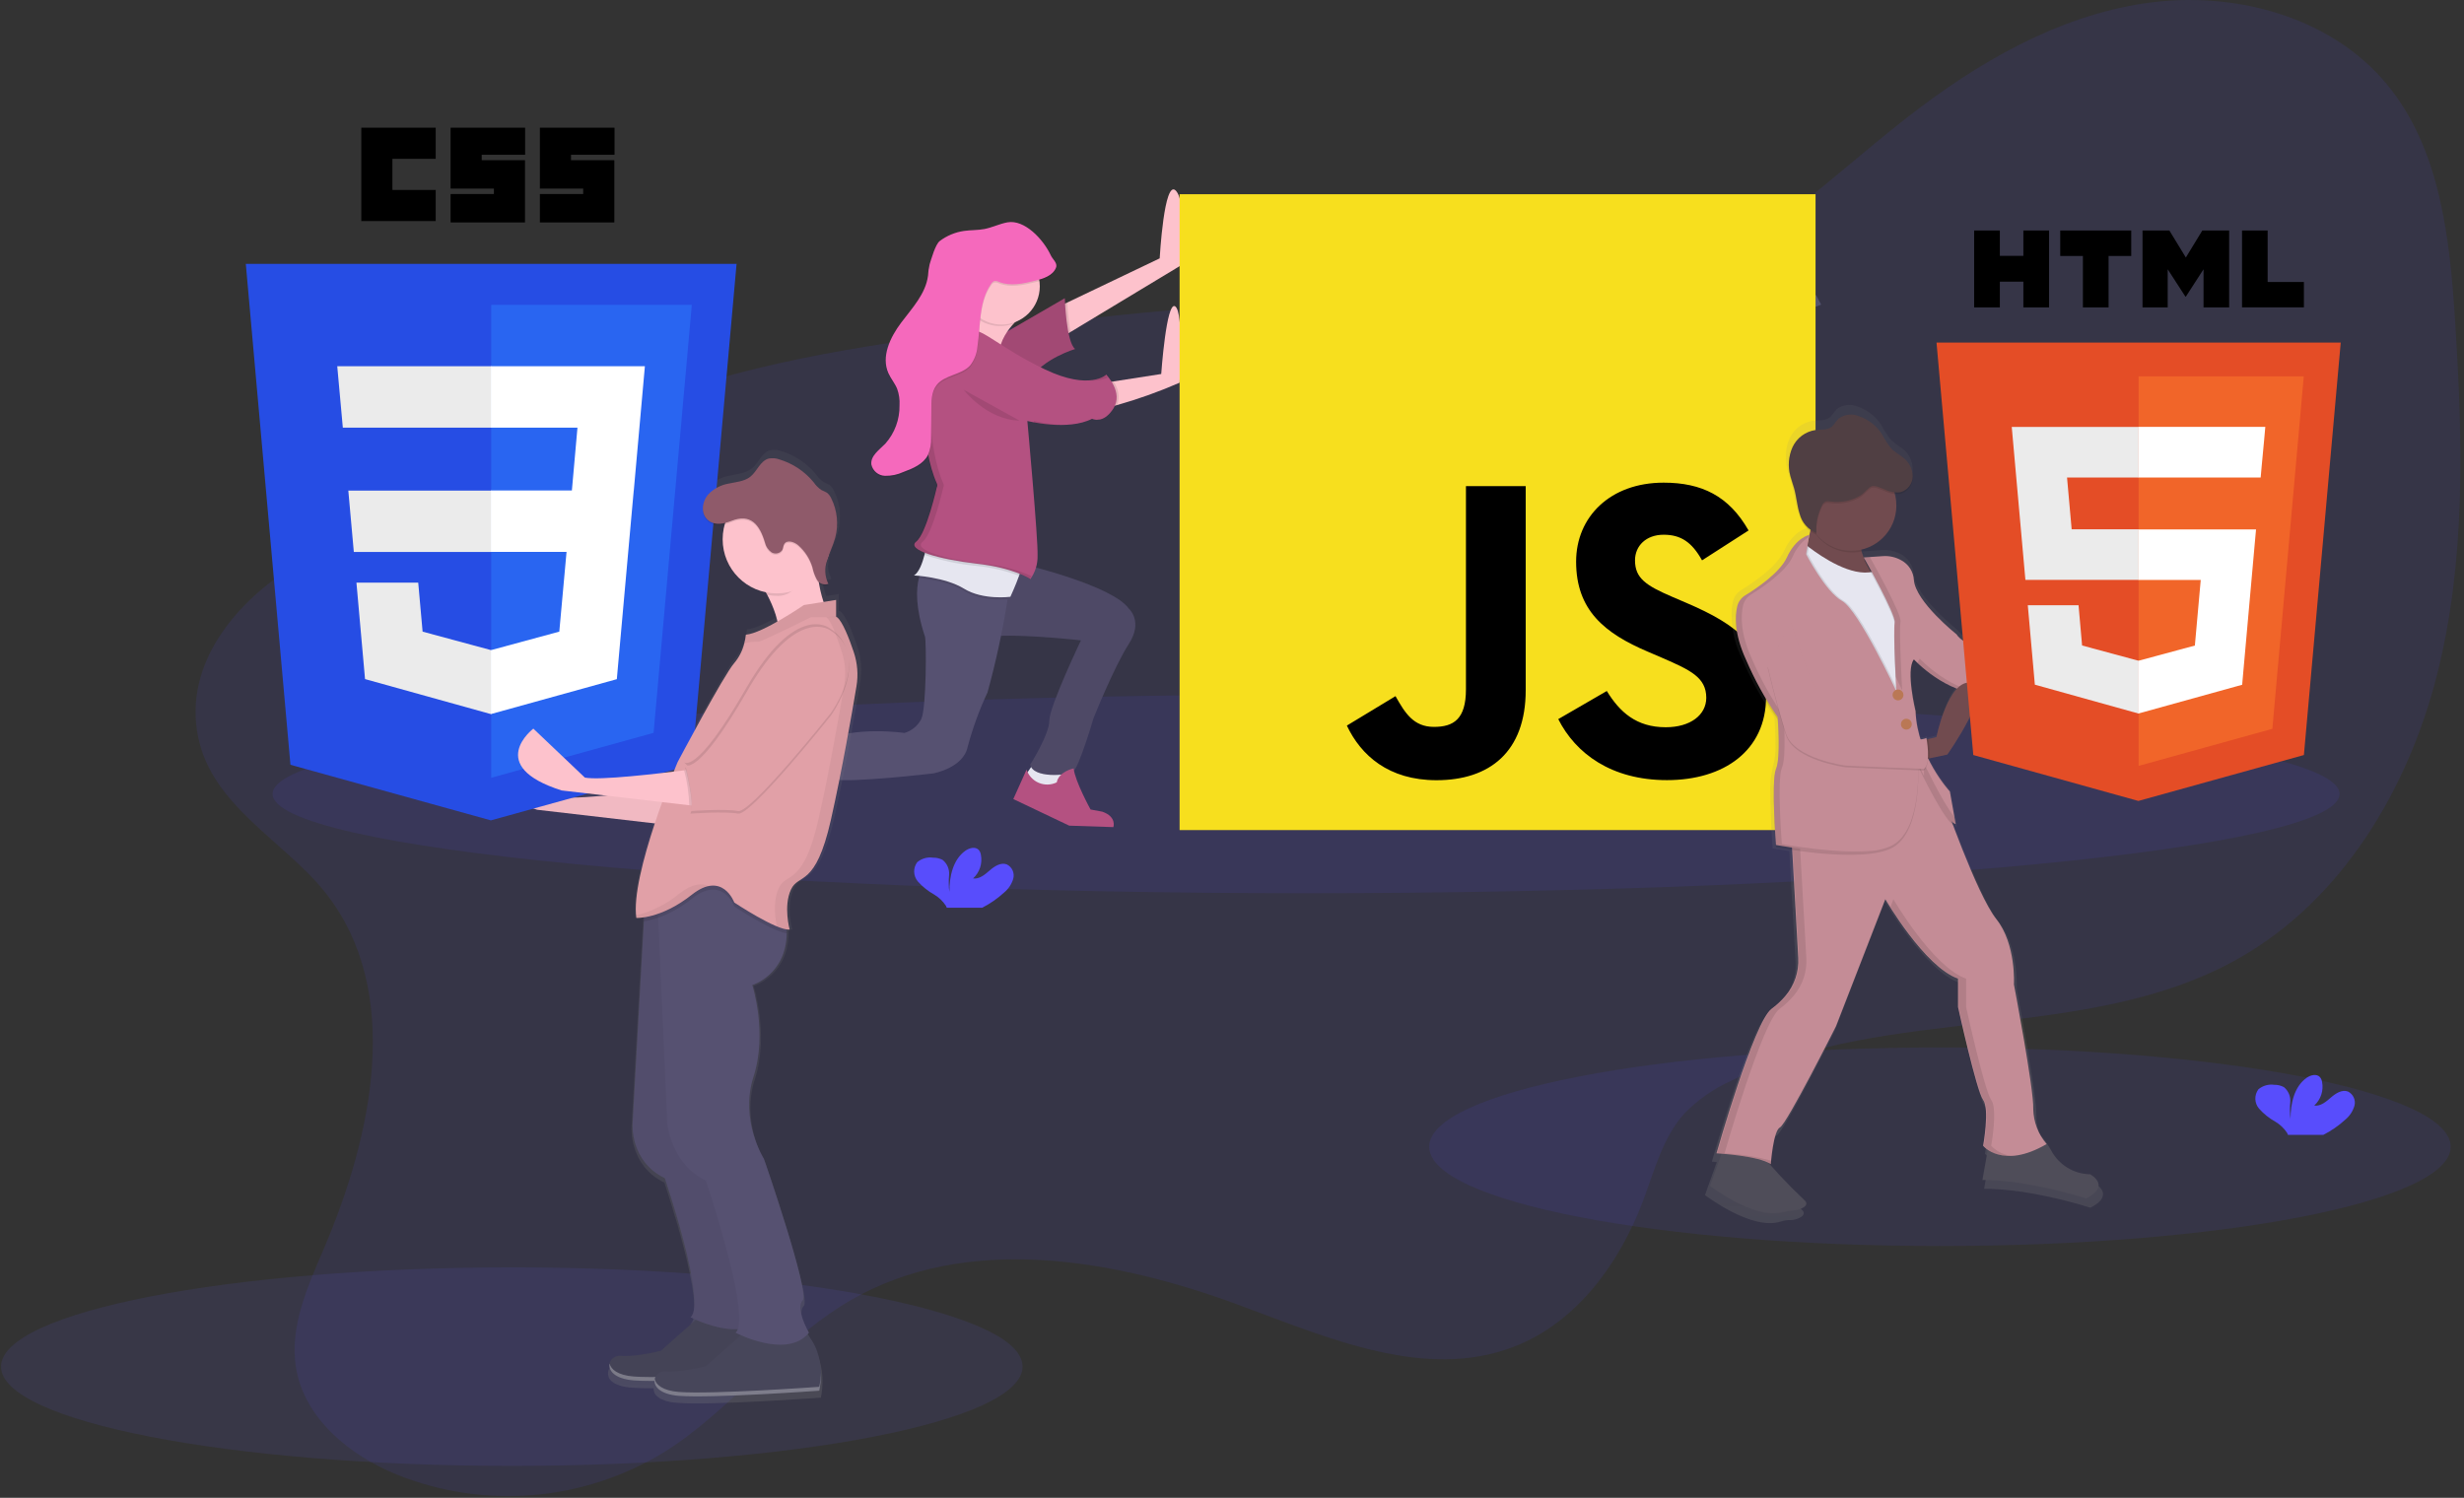 <svg width="454" height="276" viewBox="0 0 454 276" fill="none" xmlns="http://www.w3.org/2000/svg">
<rect x="0" y="0" width="454" height="276" fill="#333333" stroke="none"/>
<g id="Group_363">
<path id="Ellipse_175" opacity="0.1" d="M357.442 229.598C409.416 229.598 451.55 221.409 451.55 211.307C451.55 201.205 409.416 193.016 357.442 193.016C305.468 193.016 263.334 201.205 263.334 211.307C263.334 221.409 305.468 229.598 357.442 229.598Z" fill="#584DFC"/>
<path id="Path_1016" d="M335.081 55.246C335.081 55.246 324.974 60.589 314.809 39.391" stroke="#535461" stroke-width="2"/>
<path id="Path_1017" d="M290.365 64.694C290.365 64.694 311.795 63.924 313.015 54.418" stroke="#535461" stroke-width="2"/>
<path id="Path_1028" d="M432.111 206.329C432.927 205.663 433.521 204.766 433.816 203.755C434.089 202.708 433.591 201.613 432.623 201.132C431.523 200.714 430.357 201.471 429.471 202.241C428.585 203.011 427.565 203.884 426.403 203.719C427.618 202.618 428.166 200.959 427.846 199.351C427.796 199.023 427.658 198.716 427.446 198.461C426.836 197.811 425.736 198.091 425.006 198.603C422.691 200.233 422.045 203.376 422.032 206.203C421.906 205.168 421.891 204.123 421.988 203.086C422.078 202.025 421.638 200.989 420.812 200.317C420.265 200.023 419.651 199.877 419.031 199.894C417.987 199.743 416.927 200.044 416.119 200.722C415.324 201.792 415.372 203.268 416.235 204.284C417.097 205.251 418.116 206.067 419.249 206.697C420.112 207.21 420.849 207.912 421.404 208.75C421.469 208.866 421.522 208.988 421.564 209.115H428.087C429.548 208.372 430.901 207.435 432.111 206.329Z" fill="#584DFC"/>
<path id="Path_1029" opacity="0.1" d="M60.041 164.6C74.209 182.615 68.706 208.934 59.703 230.008C56.689 237.065 53.278 244.532 54.551 252.097C56.105 261.349 64.351 268.126 73.038 271.688C89.172 278.197 107.435 276.693 122.287 267.632C134.839 259.822 143.828 247.124 156.594 239.67C177.966 227.203 205.153 231.909 228.351 240.498C244.763 246.576 262.707 254.483 279.016 248.13C290.49 243.678 298.425 232.782 302.748 221.25C304.836 215.68 306.348 209.673 310.317 205.221C312.787 202.679 315.715 200.624 318.946 199.166C347.887 184.824 384.398 192.487 412.485 176.601C431.457 165.862 443.604 145.601 448.996 124.471C454.388 103.341 453.747 81.188 452.38 59.433C451.409 43.969 449.668 27.464 439.788 15.527C429.338 2.904 411.399 -1.793 395.188 0.607C378.977 3.007 364.274 11.6 351.362 21.672C335.204 34.259 320.221 49.937 300.381 55.039C286.872 58.512 272.66 56.611 258.723 55.956C235.423 54.856 212.123 57.292 188.961 59.963C166.783 62.528 144.436 65.351 123.318 72.563C108.366 77.67 96.38 86.936 82.261 93.41C73.061 97.631 63.022 98.798 54.313 104.172C43.578 110.793 33.742 122.311 36.503 135.785C39.096 148.611 52.521 155.04 60.041 164.6Z" fill="#584DFC"/>
<path id="Ellipse_176" opacity="0.1" d="M240.648 164.591C345.815 164.591 431.069 156.402 431.069 146.3C431.069 136.198 345.815 128.009 240.648 128.009C135.481 128.009 50.227 136.198 50.227 146.3C50.227 156.402 135.481 164.591 240.648 164.591Z" fill="#584DFC"/>
<path id="Path_1188" opacity="0.1" d="M94.298 233.534C135.254 233.534 170.098 238.619 183.318 245.877C186.512 247.628 188.406 249.684 188.406 251.825C188.406 261.925 146.272 270.116 94.298 270.116C42.324 270.116 0.19 261.927 0.19 251.825C0.19 241.723 42.324 233.534 94.298 233.534Z" fill="#6C63FF"/>
<path id="Path_1030" d="M190.5 140.597L189.008 142.765C189.008 142.765 190.633 144.933 190.789 145.205C190.945 145.477 195.531 145.071 195.531 145.071L195.936 143.446L195.259 141.546L190.5 140.597Z" fill="#E6E6F0"/>
<path id="Path_1031" d="M140.351 139.377L137.368 139.916L139.268 143.58L141.303 144.662L143.203 146.016L143.746 144.529L142.388 141.679L140.351 139.377Z" fill="#FDC2CC"/>
<path id="Path_1032" d="M189.146 104.135C189.146 104.135 205.006 107.929 207.985 112.15C207.985 112.15 210.697 114.456 207.985 118.655C205.273 122.854 201.48 132.346 201.48 132.346C201.48 132.346 198.768 141.563 197.686 142.239C196.604 142.915 190.366 143.459 189.823 140.903C189.823 140.903 193.345 135.346 193.345 132.768C193.345 130.19 199.173 117.995 199.173 117.995C199.173 117.995 185.891 116.503 181.688 117.452C177.485 118.401 183.589 102.643 189.146 104.135Z" fill="#565171"/>
<path id="Path_1033" opacity="0.1" d="M189.146 104.135C189.146 104.135 205.006 107.929 207.985 112.15C207.985 112.15 210.697 114.456 207.985 118.655C205.273 122.854 201.48 132.346 201.48 132.346C201.48 132.346 198.768 141.563 197.686 142.239C196.604 142.915 190.366 143.459 189.823 140.903C189.823 140.903 193.345 135.346 193.345 132.768C193.345 130.19 199.173 117.995 199.173 117.995C199.173 117.995 185.891 116.503 181.688 117.452C177.485 118.401 183.589 102.643 189.146 104.135Z" fill="black"/>
<path id="Path_1034" d="M185.891 107.795C185.86 108.583 185.775 109.469 185.655 110.422C184.746 116.209 183.511 121.94 181.955 127.587C180.441 130.816 179.216 134.173 178.295 137.618C177.48 141.55 171.923 142.518 171.923 142.518C171.923 142.518 156.74 144.299 153.623 143.604C150.506 142.909 145.608 145.639 143.186 145.229C140.764 144.819 139.254 139.129 139.254 139.129C143.458 139.153 147.618 138.276 151.454 136.555C157.688 133.71 166.637 135.063 166.637 135.063C167.986 134.671 169.114 133.74 169.754 132.49C170.702 130.455 170.702 118.122 170.431 117.307C168.65 111.964 168.797 108.536 169.309 106.536C169.48 105.663 169.866 104.846 170.431 104.158L185.891 107.795Z" fill="#565171"/>
<path id="Path_1035" opacity="0.1" d="M185.891 107.795C185.86 108.583 185.775 109.469 185.655 110.422C184.293 110.529 180.472 110.631 177.64 108.881C174.968 107.242 171.081 106.681 169.332 106.512C169.503 105.639 169.889 104.821 170.454 104.134L185.891 107.795Z" fill="black"/>
<path id="Path_1036" d="M187.766 106.099C187.134 107.88 186.166 109.968 186.166 109.968C186.166 109.968 181.152 110.645 177.626 108.476C174.1 106.307 168.409 106.036 168.409 106.036C169.331 105.471 169.954 103.752 170.341 102.247C170.558 101.396 170.727 100.534 170.849 99.665C170.849 99.665 187.519 103.053 188.214 103.597C188.469 103.815 188.193 104.888 187.766 106.099Z" fill="#E6E6F0"/>
<path id="Path_1037" d="M217.476 48.968L197.257 61.168L195.249 62.379V56.417L196.642 55.749L213.676 47.608C213.676 47.608 214.491 32.835 216.659 35.141C218.827 37.447 217.476 48.968 217.476 48.968Z" fill="#FDC2CC"/>
<path id="Path_1038" opacity="0.1" d="M197.254 61.173L195.246 62.384V56.424L196.639 55.756C196.732 57.573 196.937 59.382 197.254 61.173Z" fill="black"/>
<path id="Path_1039" d="M181.692 63.355L196.192 54.955C196.192 54.955 196.463 63.09 198.092 64.305C198.092 64.305 192.13 66.086 189.824 69.862L181.692 63.355Z" fill="#B45181"/>
<path id="Path_1040" opacity="0.1" d="M181.692 63.355L196.192 54.955C196.192 54.955 196.463 63.09 198.092 64.305C198.092 64.305 192.13 66.086 189.824 69.862L181.692 63.355Z" fill="black"/>
<path id="Path_1041" d="M217.344 70.519C213.619 72.145 209.789 73.518 205.879 74.629C204.851 74.939 203.776 75.063 202.704 74.994C199.587 74.451 203.519 70.541 203.519 70.541L205.158 70.287L213.958 68.916C213.958 68.916 214.906 55.363 216.532 56.449C218.158 57.535 217.344 70.519 217.344 70.519Z" fill="#FDC2CC"/>
<path id="Path_1042" d="M188.197 58.319C188.197 58.319 182.369 62.656 184.537 68.079C186.705 73.502 173.285 64.824 173.285 64.824C173.285 64.824 177.622 58.319 178.57 53.439C179.518 48.559 188.197 58.319 188.197 58.319Z" fill="#FDC2CC"/>
<path id="Path_1043" opacity="0.1" d="M187.766 106.099C185.245 105.15 182.61 104.536 179.93 104.274C176.666 103.977 173.449 103.297 170.344 102.248C170.56 101.397 170.73 100.535 170.852 99.666C170.852 99.666 187.522 103.054 188.217 103.598C188.469 103.815 188.193 104.888 187.766 106.099Z" fill="black"/>
<path id="Path_1044" opacity="0.1" d="M205.874 74.628C204.846 74.938 203.771 75.062 202.699 74.993C199.582 74.45 203.514 70.541 203.514 70.541L205.153 70.287C206.085 71.531 206.354 73.15 205.874 74.628Z" fill="black"/>
<path id="Path_1045" d="M178.71 60.758C178.71 60.758 173.425 60.624 171.528 62.793C169.631 64.962 170.036 70.808 170.036 70.808C170.036 70.808 169.636 82.514 172.61 89.063C172.708 89.274 172.719 89.516 172.641 89.735C172.61 89.815 172.61 89.766 172.61 89.766C172.61 89.766 170.71 98.306 168.816 99.797C166.922 101.288 172.881 103.052 179.947 103.862C187.013 104.672 189.84 106.707 189.84 106.707C190.75 105.447 191.219 103.923 191.176 102.37C191.292 99.37 189.293 77.57 189.293 77.57C189.293 77.57 196.746 79.47 201.221 77.165C201.221 77.165 203.256 78.251 205.153 75.265C207.05 72.279 203.817 69.031 203.817 69.031C203.817 69.031 200.834 72.014 192.565 68.083C184.296 64.152 181.279 60.625 178.71 60.758Z" fill="#B45181"/>
<path id="Path_1046" d="M138.182 139.648H136.557V141.954L138.182 145.614C138.182 145.614 140.35 146.019 140.488 146.019C140.626 146.019 142.388 145.614 142.388 145.614L142.931 144.666C142.931 144.666 136.962 142.355 138.182 139.648Z" fill="#E6E6F0"/>
<path id="Path_1047" d="M189.146 141.817L186.706 147.24L197.006 152.14L205.141 152.412C205.141 152.412 205.818 150.512 203.106 149.567L200.938 149.162C200.938 149.162 198.093 144.011 197.821 141.593C197.821 141.593 195.11 142.136 194.704 144.167C193.664 144.67 192.457 144.7 191.393 144.25C190.329 143.8 189.51 142.913 189.146 141.817Z" fill="#B45181"/>
<path id="Path_1048" d="M136.962 139.105L136.134 139.782L132.492 142.765L140.892 153.896C140.892 153.896 145.634 155.931 147.807 153.896C147.807 153.896 149.143 152.56 146.182 151.456C145.611 151.597 145.006 151.46 144.552 151.085C144.098 150.711 143.847 150.144 143.876 149.556C143.876 147.256 144.419 144.814 145.212 144.271C145.212 144.271 143.177 143.594 142.638 144.137C142.224 144.594 141.86 145.094 141.552 145.629C141.552 145.629 136.691 143.713 136.962 139.105Z" fill="#B45181"/>
<path id="Path_1049" opacity="0.1" d="M178.304 53.711C178.166 54.398 177.985 55.077 177.761 55.741C179.225 59.262 183.224 60.981 186.786 59.619C187.143 59.25 187.525 58.906 187.93 58.59C187.93 58.59 179.253 48.831 178.304 53.711Z" fill="black"/>
<path id="Path_1050" opacity="0.1" d="M177.556 71.814C177.556 71.814 181.756 77.371 187.856 77.509L177.556 71.814Z" fill="black"/>
<g id="Group_359" opacity="0.1">
<path id="Path_1051" d="M202.677 77.252C202.592 77.228 202.508 77.197 202.428 77.159C202.295 77.226 202.162 77.289 202.028 77.35C202.248 77.345 202.467 77.311 202.678 77.25L202.677 77.252Z" fill="black"/>
<path id="Path_1052" d="M204.119 69.588C203.972 69.399 203.814 69.218 203.647 69.045C202.763 69.731 201.676 70.104 200.557 70.105C201.769 70.225 202.991 70.048 204.119 69.589V69.588Z" fill="black"/>
<path id="Path_1053" d="M190.499 77.567L190.526 77.856C192.314 78.187 194.131 78.336 195.949 78.301C194.113 78.234 192.287 77.989 190.499 77.567Z" fill="black"/>
<path id="Path_1054" d="M181.149 103.872C174.101 103.057 168.139 101.298 170.018 99.807C171.897 98.316 173.812 89.776 173.812 89.776C173.812 89.776 173.812 89.825 173.843 89.745C173.921 89.526 173.91 89.284 173.812 89.073C170.842 82.506 171.238 70.818 171.238 70.818C171.238 70.818 170.833 64.99 172.73 62.803C174.141 61.187 177.43 60.853 179.021 60.786C178.873 60.775 178.724 60.775 178.576 60.786C178.576 60.786 173.291 60.652 171.394 62.821C169.497 64.99 169.902 70.836 169.902 70.836C169.902 70.836 169.502 82.542 172.475 89.091C172.573 89.302 172.584 89.544 172.506 89.763C172.475 89.843 172.475 89.794 172.475 89.794C172.475 89.794 170.592 98.307 168.675 99.794C166.758 101.281 172.74 103.049 179.806 103.859C186.872 104.669 189.699 106.704 189.699 106.704C189.841 106.534 189.966 106.35 190.073 106.156C187.246 104.904 184.23 104.132 181.149 103.872Z" fill="black"/>
</g>
<path id="Ellipse_178" d="M184.537 59.81C188.429 59.81 191.585 56.654 191.585 52.762C191.585 48.87 188.429 45.714 184.537 45.714C180.644 45.714 177.489 48.87 177.489 52.762C177.489 56.654 180.644 59.81 184.537 59.81Z" fill="#FDC2CC"/>
<path id="Path_1055" opacity="0.1" d="M194.569 49.609C193.986 51.069 192.245 51.622 190.718 52C188.536 52.534 186.185 53.06 184.097 52.232C183.826 52.08 183.514 52.019 183.207 52.058C182.959 52.157 182.751 52.338 182.619 52.57C180.319 55.847 180.691 60.215 180.094 64.178C179.991 65.426 179.527 66.617 178.758 67.606C177.137 69.387 174.078 69.32 172.587 71.213C171.603 72.46 171.594 74.192 171.603 75.781C171.603 77.476 171.588 79.172 171.558 80.87C171.607 81.985 171.408 83.097 170.975 84.125C170.12 85.799 168.214 86.596 166.456 87.242C165.391 87.734 164.228 87.977 163.056 87.954C161.85 87.912 160.824 87.064 160.556 85.888C160.347 84.294 161.99 83.181 163.121 82.032C164.849 80.088 165.784 77.566 165.739 74.966C165.802 73.927 165.651 72.885 165.294 71.907C164.88 70.896 164.141 70.046 163.694 69.049C162.323 65.977 164.015 62.424 166.04 59.734C168.065 57.044 170.555 54.422 170.987 51.087C171.024 50.365 171.127 49.648 171.294 48.945C171.606 47.974 172.345 45.294 173.16 44.679C174.464 43.697 175.995 43.059 177.612 42.827C178.863 42.644 180.141 42.711 181.383 42.471C182.835 42.19 184.183 41.5 185.635 41.242C188.774 40.685 192.18 44.332 193.556 47.208C193.932 48.091 194.924 48.715 194.569 49.609Z" fill="black"/>
<path id="Path_1056" d="M194.569 49.337C193.986 50.797 192.245 51.35 190.718 51.728C188.536 52.262 186.185 52.788 184.097 51.959C183.826 51.807 183.514 51.746 183.207 51.785C182.959 51.884 182.751 52.065 182.619 52.297C180.319 55.574 180.691 59.942 180.094 63.905C179.991 65.153 179.527 66.344 178.758 67.333C177.137 69.114 174.078 69.047 172.587 70.94C171.603 72.187 171.594 73.919 171.603 75.508C171.603 77.203 171.588 78.899 171.558 80.597C171.607 81.712 171.408 82.824 170.975 83.852C170.12 85.526 168.214 86.323 166.456 86.969C165.391 87.461 164.228 87.704 163.056 87.681C161.85 87.639 160.824 86.791 160.556 85.615C160.347 84.021 161.99 82.908 163.121 81.759C164.849 79.816 165.783 77.293 165.739 74.693C165.802 73.654 165.651 72.612 165.294 71.634C164.88 70.623 164.141 69.773 163.694 68.776C162.323 65.704 164.015 62.151 166.04 59.461C168.065 56.771 170.555 54.149 170.987 50.814C171.024 50.092 171.127 49.375 171.294 48.672C171.606 47.701 172.345 45.021 173.16 44.407C174.464 43.425 175.995 42.787 177.612 42.555C178.863 42.372 180.141 42.439 181.383 42.199C182.835 41.919 184.183 41.228 185.635 40.97C188.774 40.413 192.18 44.06 193.556 46.936C193.932 47.819 194.924 48.443 194.569 49.337Z" fill="#F569BC"/>
<path id="Path_1057" d="M217.344 35.789H334.521V152.957H217.344V35.789Z" fill="#F7DF1E"/>
<path id="Path_1058" d="M248.16 133.705L257.127 128.277C258.859 131.345 260.427 133.941 264.206 133.941C267.826 133.941 270.106 132.525 270.106 127.022V89.579H281.117V127.172C281.117 138.572 274.438 143.767 264.678 143.767C255.871 143.767 250.759 139.203 248.164 133.7M287.097 132.52L296.06 127.328C298.42 131.184 301.487 134.007 306.915 134.007C311.479 134.007 314.386 131.727 314.386 128.579C314.386 124.803 311.398 123.467 306.371 121.264L303.619 120.084C295.676 116.704 290.404 112.457 290.404 103.489C290.404 95.23 296.696 88.938 306.527 88.938C313.527 88.938 318.549 91.378 322.178 97.745L313.607 103.253C311.719 99.869 309.675 98.533 306.528 98.533C303.304 98.533 301.256 100.577 301.256 103.253C301.256 106.553 303.3 107.893 308.019 109.932L310.771 111.112C320.121 115.119 325.402 119.212 325.402 128.412C325.402 138.323 317.615 143.751 307.147 143.751C296.906 143.751 290.316 138.851 287.111 132.504" fill="black"/>
<path id="Path_1059" d="M385.921 217.982C382.794 217.954 379.942 216.19 378.521 213.405C377.969 212.419 377.317 211.492 376.575 210.64C375.664 209.145 375.19 207.425 375.208 205.675C375.364 202.046 371.579 182.175 371.579 182.175C371.579 182.175 372.051 174.606 368.266 169.875C365.773 166.758 362.188 157.853 360.029 152.101C360.174 152.23 360.348 152.322 360.537 152.368L360.448 151.874H360.537L359.419 145.734C357.792 143.864 356.421 141.785 355.341 139.554L355.595 139.501L358.943 138.801C358.943 138.801 364.384 131.067 364.731 127.265H365.804C370.84 127.237 375.874 127.5 380.88 128.053C380.88 128.031 380.844 127.933 380.8 127.777C380.588 127.012 380.424 126.234 380.31 125.448H380.622L383.739 125.248C383.739 125.248 394.465 113.262 390.52 111.053C386.575 108.844 382.474 120.991 382.474 120.991L381.138 121.231L380.777 121.298C380.813 121.245 380.848 121.198 380.888 121.147C380.928 121.096 363.381 120.363 360.678 116.098C360.678 116.098 352.948 109.945 352.632 105.857C352.516 104.128 351.444 102.609 349.854 101.921C348.899 101.465 347.841 101.267 346.786 101.347L343.166 101.596L343.42 102.041H343.32C343.093 101.521 342.903 100.987 342.75 100.441H342.826C342.799 100.33 342.777 100.218 342.755 100.107C344.996 99.578 346.928 98.165 348.11 96.189C349.292 94.212 349.624 91.842 349.029 89.617C349.383 89.662 349.742 89.652 350.093 89.586C351.444 89.224 352.389 88.006 352.404 86.607V86.291C352.377 84.914 351.731 83.622 350.645 82.774C349.873 82.248 349.13 81.681 348.419 81.074C347.723 80.202 347.116 79.262 346.607 78.269C345.593 76.715 344.089 75.544 342.333 74.943C341.044 74.382 339.554 74.552 338.424 75.388C337.908 75.873 337.609 76.577 337.03 76.988C336.197 77.588 335.066 77.407 334.047 77.527C332.172 77.815 330.564 79.019 329.759 80.737C329.261 81.797 329.021 82.96 329.059 84.13C329.048 84.933 329.144 85.734 329.344 86.512C329.544 87.287 329.829 88.035 330.044 88.812C330.489 90.412 330.592 92.102 331.104 93.683C331.447 94.857 332.134 95.902 333.076 96.683L332.925 97.333C332.825 97.333 330.369 97.881 328.673 101.59C327.337 104.515 322.791 107.534 320.792 108.754C320.039 109.215 319.503 109.959 319.305 110.82C319.113 111.68 319.028 112.561 319.051 113.442C319.081 116.173 319.726 118.863 320.939 121.31C322.573 125.126 324.581 128.771 326.932 132.192C326.932 132.192 327.124 134.512 327.132 136.956C327.207 138.488 327.031 140.022 326.611 141.498C326.222 143.119 326.081 144.79 326.192 146.454C326.192 150.737 326.611 156.325 326.611 156.325C326.611 156.325 327.818 156.557 329.683 156.825L330.845 177.271C330.991 179.747 330.196 182.187 328.619 184.101C327.804 185.108 326.863 186.006 325.819 186.773C322.506 189.137 315.409 214.062 315.409 214.062C315.716 214.068 316.022 214.09 316.326 214.129L314.144 220.216C314.144 220.216 322.862 226.895 328.165 225.069C328.739 224.882 329.342 224.798 329.946 224.82C330.992 224.82 333.232 223.992 331.985 222.901C329.577 220.684 327.306 218.322 325.185 215.83C325.356 215.913 325.52 216.01 325.675 216.119V216.07L325.751 216.119C325.756 215.903 325.776 215.687 325.809 215.473L325.733 215.446C325.893 213.807 326.401 209.658 327.407 209.177C328.667 208.545 337.977 190.089 337.977 190.089L347.283 166.112C347.283 166.112 354.696 178.891 361.006 181.095V186.418C361.006 186.418 364.475 202.193 365.739 203.925C367.003 205.657 365.739 212.599 365.739 212.599C365.988 212.884 366.274 213.136 366.589 213.347L365.578 219.064C365.578 219.064 372.836 218.748 385.138 222.532C385.136 222.554 389.865 220.506 385.921 217.982ZM356.9 135.482L355.364 135.865L355.064 135.941C355.033 135.75 355.01 135.641 355.01 135.641C354.657 135.8 354.278 135.892 353.892 135.913C353.348 134.188 353.033 132.399 352.957 130.592C352.44 128.429 352.126 126.223 352.018 124.002C351.948 123.055 352.165 122.108 352.641 121.286L353.153 121.326L353.509 121.664L353.536 121.686L353.718 121.851L353.909 122.02L353.94 122.047L354.14 122.23L354.176 122.261L354.385 122.439L354.621 122.639L354.674 122.683L354.923 122.883L355.168 123.083L355.226 123.128L355.498 123.328L355.556 123.368L355.814 123.559L355.858 123.59L356.152 123.799L356.223 123.848L356.535 124.062H356.562L356.862 124.262L356.933 124.311L357.258 124.52L357.329 124.564L357.629 124.751L357.687 124.787L358.034 124.987L358.119 125.036L358.48 125.236H358.507L358.859 125.423L358.944 125.468L359.318 125.655L359.394 125.691L359.741 125.851L359.808 125.882L360.2 126.051L360.294 126.091L360.699 126.256C358.19 129.029 356.899 135.485 356.899 135.485L356.9 135.482Z" fill="url(#paint0_linear_125_7144)"/>
<path id="Path_1060" d="M317.992 210.359L315.067 218.521C315.067 218.521 323.082 224.665 328.291 223.392C329.076 223.197 329.876 223.067 330.682 223.005C331.76 222.925 333.616 222.137 332.463 221.139C329.393 218.247 326.512 215.161 323.838 211.9L317.992 210.359Z" fill="#4F4D59"/>
<path id="Path_1061" d="M366.655 209.589L365.27 217.443C365.27 217.443 372.354 217.136 384.37 220.831C384.37 220.831 388.992 218.831 385.14 216.378C382.091 216.345 379.309 214.632 377.905 211.925C375.122 207.165 373.452 207.766 373.452 207.766L366.655 209.589Z" fill="#4F4D59"/>
<path id="Path_1062" d="M329.995 152.614L331.331 176.514C331.477 179.061 330.634 181.565 328.976 183.504C328.227 184.394 327.374 185.191 326.434 185.877C323.201 188.188 316.269 212.517 316.269 212.517C316.269 212.517 324.123 212.962 326.278 214.517C326.278 214.517 326.723 208.359 327.97 207.74C329.217 207.121 338.286 189.106 338.286 189.106L347.374 165.699C347.374 165.699 354.609 178.166 360.774 180.33V185.566C360.774 185.566 364.162 200.966 365.396 202.659C366.63 204.352 365.396 211.119 365.396 211.119C365.396 211.119 368.958 215.572 377.096 210.812C375.552 209.005 374.682 206.718 374.634 204.342C374.79 200.798 371.072 181.398 371.072 181.398C371.072 181.398 371.517 174.007 367.839 169.376C364.161 164.745 358.048 147.056 358.048 147.056L353.809 137.937L329.995 152.614Z" fill="#C48C96"/>
<g id="Group_360" opacity="0.1">
<path id="Path_1063" d="M317.757 212.517C317.757 212.517 324.685 188.189 327.922 185.878C328.915 185.15 329.813 184.301 330.594 183.349C332.174 181.436 332.969 178.995 332.82 176.519L331.462 152.613L354.17 138.613L353.863 137.95L330.082 152.617L331.44 176.523C331.59 178.999 330.794 181.44 329.214 183.353C328.433 184.305 327.536 185.154 326.543 185.882C323.315 188.188 316.378 212.517 316.378 212.517C316.378 212.517 324.232 212.962 326.387 214.517C326.392 214.307 326.412 214.097 326.445 213.889C323.603 213.137 320.692 212.678 317.757 212.517Z" fill="black"/>
<path id="Path_1064" d="M366.887 211.129C366.887 211.129 368.12 204.352 366.887 202.669C365.654 200.986 362.265 185.576 362.265 185.576V180.331C356.107 178.176 348.865 165.7 348.865 165.7L348.331 167.1C350.419 170.413 355.989 178.632 360.883 180.342V185.578C360.883 185.578 364.271 200.978 365.505 202.671C366.739 204.364 365.505 211.131 365.505 211.131C366.939 212.598 368.987 213.293 371.017 213.001C369.449 212.938 367.968 212.266 366.887 211.129Z" fill="black"/>
</g>
<path id="Path_1065" d="M382.977 125.819L379.954 126.019L378.36 126.124V122.274L380.453 121.896L381.753 121.66C381.753 121.66 385.76 109.803 389.607 111.96C393.454 114.117 382.977 125.819 382.977 125.819Z" fill="#714B4F"/>
<path id="Path_1066" d="M334.471 94.077C334.471 94.077 332.471 101.777 331.853 106.544C331.235 111.311 346.172 107.47 346.172 107.47C346.172 107.47 340.472 100.542 343.71 96.846L334.471 94.077Z" fill="#714B4F"/>
<path id="Path_1067" d="M350.639 126.134L350.946 129.059L346.173 128.752L341.4 124.593L336.627 111.193L333.555 106.416L331.244 103.487L332.17 99.925C332.17 99.925 332.593 100.295 333.305 100.838C335.652 102.619 341.15 106.364 345.171 105.331C345.357 105.284 345.54 105.226 345.719 105.157L351.725 115.474L350.639 126.134Z" fill="#E6E6F0"/>
<path id="Path_1068" opacity="0.1" d="M333.394 99.019C333.394 99.019 330.932 99.464 329.235 103.178C327.935 106.019 323.535 108.966 321.572 110.155C320.815 110.617 320.277 111.365 320.08 112.23C319.68 113.984 319.532 117.257 321.687 121.963C323.283 125.688 325.243 129.247 327.538 132.587C327.538 132.587 328.152 139.978 327.231 142.133C326.31 144.288 327.231 156.145 327.231 156.145C327.231 156.145 343.398 159.226 348.79 156.145C354.182 153.064 353.412 141.207 353.412 141.207C353.412 141.207 358.492 151.987 360.34 152.294L359.263 146.288C359.263 146.288 353.256 139.819 352.949 131.506C352.949 131.506 351.101 123.959 352.642 121.96C352.642 121.96 378.667 124.115 380.208 122.267C380.208 122.267 363.115 121.497 360.497 117.338C360.497 117.338 352.95 111.332 352.643 107.329C352.552 105.801 351.678 104.429 350.332 103.7C349.284 103.104 348.082 102.836 346.881 102.93L343.403 103.17C343.403 103.17 349.41 113.794 349.103 115.192C348.796 116.59 349.41 127.819 349.41 127.819C349.41 127.819 342.46 112.881 339.401 111.189C336.342 109.497 332.776 102.533 332.776 102.533L333.39 99.016" fill="black"/>
<path id="Path_1069" opacity="0.1" d="M350.639 126.134L350.946 129.059L346.173 128.752L341.4 124.593L336.627 111.193L333.555 106.416L331.244 103.487L332.17 99.925C332.17 99.925 332.593 100.295 333.305 100.838L333.091 102.053C333.091 102.053 336.653 109.008 339.712 110.704C342.771 112.4 349.721 127.334 349.721 127.334C349.721 127.334 349.107 116.091 349.414 114.707C349.623 113.768 346.925 108.576 345.171 105.33C345.357 105.283 345.539 105.225 345.718 105.156L351.725 115.473L350.639 126.134Z" fill="black"/>
<path id="Path_1070" opacity="0.1" d="M379.954 126.016L378.36 126.123V122.272L380.453 121.894C379.722 122.862 379.749 124.572 379.954 126.016Z" fill="black"/>
<path id="Path_1071" d="M333.394 98.565C333.394 98.565 330.932 99.01 329.235 102.724C327.935 105.565 323.535 108.512 321.572 109.701C320.815 110.163 320.277 110.911 320.08 111.776C319.68 113.53 319.532 116.803 321.687 121.509C323.283 125.234 325.243 128.793 327.538 132.133C327.538 132.133 328.152 139.524 327.231 141.679C326.31 143.834 327.231 155.691 327.231 155.691C327.231 155.691 343.398 158.772 348.79 155.691C354.182 152.61 353.412 140.753 353.412 140.753C353.412 140.753 358.488 151.515 360.34 151.844L359.263 145.837C359.263 145.837 353.256 139.368 352.949 131.055C352.949 131.055 351.101 123.508 352.642 121.509C352.642 121.509 358.648 127.978 365.425 127.823C370.363 127.793 375.299 128.05 380.207 128.593C380.207 128.593 378.666 123.664 380.207 121.816C380.207 121.816 363.114 121.046 360.496 116.887C360.496 116.887 352.949 110.881 352.642 106.878C352.551 105.35 351.677 103.978 350.331 103.249C349.283 102.653 348.081 102.385 346.88 102.479L343.402 102.719C343.402 102.719 349.409 113.343 349.102 114.741C348.795 116.139 349.409 127.368 349.409 127.368C349.409 127.368 342.459 112.421 339.4 110.729C336.341 109.037 332.775 102.091 332.775 102.091L333.389 98.574" fill="#C48C96"/>
<path id="Path_1072" opacity="0.1" d="M329.993 114.732C329.993 114.732 333.693 127.199 335.844 128.744C337.995 130.289 351.089 138.139 354.944 136.291C354.944 136.291 355.87 140.913 354.499 141.991C354.499 141.991 340.14 141.43 340.024 141.377C340.024 141.377 330.629 140.144 329.089 135.526C327.549 130.908 325.701 123.059 325.701 123.059L329.993 114.732Z" fill="black"/>
<path id="Ellipse_179" d="M349.717 129.054C350.269 129.054 350.717 128.606 350.717 128.054C350.717 127.502 350.269 127.054 349.717 127.054C349.165 127.054 348.717 127.502 348.717 128.054C348.717 128.606 349.165 129.054 349.717 129.054Z" fill="#BA7855"/>
<path id="Ellipse_180" d="M351.253 134.441C351.805 134.441 352.253 133.993 352.253 133.441C352.253 132.889 351.805 132.441 351.253 132.441C350.701 132.441 350.253 132.889 350.253 133.441C350.253 133.993 350.701 134.441 351.253 134.441Z" fill="#BA7855"/>
<g id="Group_361" opacity="0.1">
<path id="Path_1073" d="M328.314 155.522C328.314 155.522 327.388 143.665 328.314 141.51C329.24 139.355 328.621 131.964 328.621 131.964C326.326 128.624 324.366 125.065 322.77 121.34C320.611 116.634 320.77 113.361 321.163 111.607C321.36 110.742 321.898 109.994 322.655 109.532C324.619 108.332 329.013 105.396 330.318 102.555C330.932 101.058 331.985 99.781 333.337 98.891L333.395 98.553C333.395 98.553 330.933 98.998 329.236 102.712C327.936 105.553 323.536 108.5 321.573 109.689C320.816 110.151 320.278 110.899 320.081 111.764C319.681 113.518 319.533 116.791 321.688 121.497C323.284 125.222 325.244 128.781 327.539 132.121C327.539 132.121 328.153 139.512 327.232 141.667C326.311 143.822 327.232 155.679 327.232 155.679C327.232 155.679 338.782 157.879 345.612 156.699C338.715 157.521 328.314 155.522 328.314 155.522Z" fill="black"/>
<path id="Path_1074" d="M349.098 114.732C348.98 118.048 349.038 121.369 349.272 124.679C350.016 126.197 350.483 127.208 350.483 127.208C350.483 127.208 349.868 115.965 350.176 114.581C350.47 113.245 345.06 103.601 344.521 102.648L343.399 102.724C343.399 102.724 349.41 113.347 349.098 114.732Z" fill="black"/>
<path id="Path_1075" d="M366.503 127.667C359.726 127.823 353.72 121.353 353.72 121.353C353.54 121.604 353.409 121.887 353.333 122.186C355.114 123.842 360.012 127.943 365.426 127.818C370.364 127.788 375.3 128.045 380.208 128.588C380.208 128.588 380.177 128.488 380.128 128.312C375.602 127.844 371.053 127.628 366.503 127.666V127.667Z" fill="black"/>
<path id="Path_1076" d="M354.482 140.602C354.482 140.602 354.544 141.564 354.509 143.002C356.109 146.181 359.028 151.618 360.333 151.836L360.106 150.571C357.866 147.762 354.482 140.602 354.482 140.602Z" fill="black"/>
</g>
<path id="Path_1077" d="M358.8 139.047L355.527 139.737L352.945 140.28L354.33 136.429L355.296 136.189L356.796 135.815C356.796 135.815 358.951 125.035 363.266 125.806C367.581 126.577 358.8 139.047 358.8 139.047Z" fill="#714B4F"/>
<path id="Path_1078" opacity="0.1" d="M355.532 139.751L352.949 140.294L354.334 136.443L355.3 136.203C355.514 137.373 355.592 138.563 355.532 139.751Z" fill="black"/>
<path id="Path_1079" d="M329.993 114.425C329.993 114.425 333.693 126.892 335.844 128.437C337.995 129.982 351.089 137.832 354.944 135.984C354.944 135.984 355.87 140.606 354.499 141.684C354.499 141.684 340.14 141.123 340.024 141.07C340.024 141.07 330.629 139.837 329.089 135.219C327.549 130.601 325.701 122.752 325.701 122.752L329.993 114.425Z" fill="#C48C96"/>
<path id="Path_1080" opacity="0.1" d="M334.623 94.406C334.623 94.406 334.311 95.613 333.893 97.367C335.646 100.688 339.407 102.421 343.07 101.597C342.585 100.084 342.882 98.43 343.863 97.18L334.623 94.406Z" fill="black"/>
<path id="Ellipse_181" d="M341.092 101.49C345.685 101.49 349.409 97.766 349.409 93.173C349.409 88.58 345.685 84.856 341.092 84.856C336.499 84.856 332.775 88.58 332.775 93.173C332.775 97.766 336.499 101.49 341.092 101.49Z" fill="#714B4F"/>
<path id="Path_1081" opacity="0.1" d="M348.315 90.884C348.917 91.052 349.548 91.092 350.167 91C351.484 90.644 352.404 89.456 352.42 88.092C352.396 86.748 351.766 85.486 350.706 84.659C350.006 84.071 349.161 83.659 348.515 83.003C347.835 82.15 347.238 81.233 346.734 80.265C345.744 78.748 344.275 77.606 342.562 77.019C341.304 76.462 339.842 76.633 338.746 77.464C338.246 77.94 337.946 78.622 337.388 79.027C336.573 79.606 335.469 79.437 334.476 79.552C332.649 79.83 331.08 80.998 330.291 82.669C329.531 84.347 329.386 86.238 329.881 88.012C330.073 88.769 330.357 89.499 330.562 90.238C331.007 91.805 331.096 93.448 331.595 94.993C331.995 96.596 333.144 97.908 334.681 98.515C334.558 96.781 334.901 95.045 335.674 93.488C335.8 93.148 336.05 92.868 336.374 92.704C336.651 92.633 336.942 92.633 337.22 92.704C339.173 92.993 341.165 92.59 342.852 91.564C343.444 91.208 344.366 89.979 344.994 89.859C345.808 89.722 347.469 90.697 348.315 90.884Z" fill="black"/>
<path id="Path_1082" d="M348.315 90.577C348.917 90.745 349.548 90.785 350.167 90.693C351.483 90.337 352.403 89.15 352.42 87.786C352.396 86.442 351.766 85.18 350.706 84.353C350.006 83.765 349.161 83.353 348.515 82.697C347.835 81.844 347.238 80.927 346.734 79.959C345.744 78.442 344.275 77.3 342.562 76.713C341.304 76.156 339.842 76.327 338.746 77.158C338.246 77.634 337.946 78.316 337.388 78.721C336.573 79.3 335.469 79.131 334.476 79.246C332.649 79.524 331.08 80.692 330.291 82.363C329.531 84.04 329.386 85.932 329.881 87.706C330.073 88.463 330.357 89.193 330.562 89.932C331.007 91.499 331.096 93.142 331.595 94.687C331.995 96.29 333.144 97.602 334.681 98.209C334.561 96.475 334.906 94.741 335.681 93.186C335.807 92.846 336.057 92.566 336.381 92.402C336.658 92.331 336.949 92.331 337.227 92.402C339.18 92.691 341.172 92.287 342.859 91.262C343.451 90.906 344.373 89.677 345.001 89.557C345.808 89.415 347.469 90.39 348.315 90.577Z" fill="#503F43"/>
<path id="Path_1083" d="M431.287 63.127L424.501 139.127L394.001 147.587L363.586 139.127L356.809 63.127H431.287Z" fill="#E44D26"/>
<path id="Path_1084" d="M394.046 141.126L418.691 134.296L424.479 69.343H394.046V141.126Z" fill="#F16529"/>
<path id="Path_1085" d="M380.858 87.991H394.046V78.667H370.671L370.894 81.167L373.187 106.858H394.051V97.537H381.711L380.858 87.991ZM382.978 111.523H373.628L374.928 126.163L394.011 131.477H394.055V121.748H394.015L383.632 118.943L382.978 111.523Z" fill="#EBEBEB"/>
<path id="Path_1086" d="M363.742 42.468H368.479V47.148H372.811V42.468H377.549V56.645H372.812V51.898H368.48V56.644H363.742V42.468ZM383.778 47.168H379.606V42.468H392.687V47.168H388.515V56.643H383.782V47.168H383.778ZM394.767 42.468H399.709L402.75 47.45L405.787 42.468H410.729V56.645H406.009V49.619L402.75 54.659H402.67L399.406 49.619V56.645H394.766L394.767 42.468ZM413.085 42.468H417.822V51.956H424.501V56.64H413.101V42.468H413.085Z" fill="black"/>
<path id="Path_1087" d="M394.015 106.86H405.494L404.412 118.953L394.012 121.758V131.478L413.127 126.178L413.265 124.602L415.456 100.055L415.683 97.555H394.015V106.882V106.86ZM394.015 87.968V87.99H416.536L416.723 85.89L417.168 81.161L417.391 78.661H394.015V87.961V87.968Z" fill="white"/>
<path id="Path_1088" d="M158 119.238C157.132 116.696 155.881 113.45 154.883 112.711C154.821 112.663 154.754 112.622 154.683 112.591H154.558V109.452L152.216 109.826C151.84 108.691 151.556 107.529 151.366 106.349C151.827 106.811 152.521 106.95 153.125 106.701C153.085 106.639 153.054 106.572 153.018 106.501L153.125 106.456C152.756 105.805 152.561 105.071 152.559 104.323C152.578 103.641 152.687 102.964 152.884 102.31C153.302 100.863 154.01 99.51 154.407 98.058C154.66 97.121 154.78 96.153 154.763 95.182C154.773 93.537 154.396 91.912 153.663 90.44C153.481 90.016 153.197 89.644 152.835 89.358C152.505 89.175 152.167 89.011 151.82 88.864C151.239 88.473 150.739 87.974 150.346 87.395C148.682 85.37 146.455 83.883 143.946 83.125C143.293 82.882 142.585 82.827 141.902 82.965C140.33 83.41 139.756 85.338 138.483 86.358C137.356 87.248 135.811 87.351 134.404 87.658C132.959 87.903 131.628 88.6 130.604 89.648C129.938 90.409 129.575 91.388 129.584 92.4C129.506 93.359 129.932 94.29 130.71 94.858C131.591 95.437 132.685 95.593 133.693 95.281C132.907 97.996 133.289 100.915 134.747 103.337C136.205 105.758 138.607 107.462 141.374 108.037L141.65 108.527C142.491 110.097 143.13 111.768 143.55 113.5C141.395 114.724 139.04 115.869 137.619 115.976C137.562 116.531 137.46 117.081 137.312 117.619C136.98 118.97 136.341 120.227 135.446 121.292C133.514 123.465 124.818 139.892 124.818 139.892C124.818 139.892 124.542 140.546 124.097 141.673C118.697 142.336 109.885 143.294 107.422 142.799L97.76 133.618C97.76 133.618 94.643 136 94.91 138.894L93.169 137.238C93.169 137.238 83.988 144.238 98.485 148.815L120.543 151.375C118.443 157.715 116.482 165.093 117.088 169.109H117.271C117.693 169.108 118.114 169.074 118.531 169.009L118.491 169.721L116.367 207.759C116.367 207.759 115.882 214.759 122.405 217.906C122.405 217.906 130.379 241.34 127.236 243.998C127.236 243.998 127.61 244.198 128.236 244.47L121.677 250.258C121.677 250.258 116.846 251.465 114.188 251.224C113.221 251.092 112.309 251.707 112.069 252.653C112.072 252.705 112.063 252.757 112.042 252.804V253.272C112.037 253.326 112.048 253.38 112.073 253.428V253.486C112.087 253.542 112.105 253.597 112.126 253.651V253.704C112.148 253.757 112.175 253.811 112.202 253.864V253.9C112.233 253.953 112.264 254.007 112.302 254.06L112.333 254.104C112.371 254.161 112.414 254.217 112.462 254.273L112.498 254.317C112.547 254.375 112.598 254.428 112.658 254.486H112.685L112.863 254.637L112.903 254.668L113.121 254.824L113.174 254.86L113.428 255.007H113.468L113.74 255.141H113.78L114.096 255.27L114.163 255.297L114.515 255.413H114.573L114.951 255.513H114.982L115.427 255.598H115.512L115.957 255.665H116.042L116.554 255.714C117.547 255.79 118.887 255.814 120.437 255.814V256.063C120.432 256.117 120.443 256.171 120.468 256.219V256.277C120.482 256.333 120.5 256.388 120.521 256.442V256.495C120.543 256.548 120.57 256.602 120.597 256.655V256.691C120.628 256.744 120.659 256.798 120.697 256.851L120.728 256.896C120.766 256.953 120.809 257.009 120.857 257.065L120.893 257.11C120.942 257.168 120.993 257.221 121.053 257.279H121.075L121.253 257.43L121.293 257.461L121.511 257.617L121.564 257.653L121.813 257.8H121.853L122.125 257.934H122.165L122.481 258.063L122.548 258.09L122.9 258.206H122.958L123.336 258.306H123.367L123.812 258.391H123.897L124.342 258.458H124.427L124.939 258.507C131.222 258.992 151.271 257.541 151.271 257.541V257.483V257.41C151.471 256.475 152.433 251.038 149.014 247.018C149.116 246.911 149.214 246.8 149.308 246.684C149.308 246.684 146.636 242.093 148.101 240.646C149.566 239.199 141.026 214.296 141.026 214.296C141.026 214.296 136.436 207.047 139.094 198.832C141.752 190.617 138.854 181.681 138.854 181.681C138.854 181.681 145.199 179.802 145.315 171.997V171.271C145.447 171.29 145.581 171.299 145.715 171.298C145.804 171.304 145.893 171.304 145.982 171.298C145.982 171.298 144.775 166.948 146.222 163.809C147.669 160.67 150.813 163.569 153.711 150.763C155.811 141.497 157.651 130.842 158.511 125.655C158.872 123.506 158.696 121.302 158 119.238ZM102.869 146.398L100.669 144.305C101.399 144.605 102.21 144.905 103.113 145.196L111.413 146.171C107.713 146.505 104.249 146.692 102.869 146.411V146.398Z" fill="url(#paint1_linear_125_7144)"/>
<path id="Path_1089" d="M123.899 145.178C123.899 145.178 106.81 147.551 103.248 146.839L93.755 137.818C93.755 137.818 84.734 144.702 98.978 149.212L125.56 152.298L123.899 145.178Z" fill="#FDC2CC"/>
<path id="Path_1090" opacity="0.05" d="M123.899 145.178C123.899 145.178 106.81 147.551 103.248 146.839L93.755 137.818C93.755 137.818 84.734 144.702 98.978 149.212L125.56 152.298L123.899 145.178Z" fill="black"/>
<path id="Path_1091" d="M90.446 151.167L53.517 140.926L45.289 48.626H135.715L127.478 140.913L90.446 151.167Z" fill="#264DE4"/>
<path id="Path_1092" d="M120.425 135.04L127.469 56.177H90.509V143.317L120.425 135.04Z" fill="#2965F1"/>
<path id="Path_1093" d="M64.178 90.395L65.193 101.713H90.528V90.395H64.178ZM62.139 67.482L63.168 78.8H90.524V67.482H62.116H62.139ZM90.524 119.795H90.475L77.865 116.389L77.059 107.359H65.674L67.259 125.133L90.448 131.585H90.501L90.524 119.795Z" fill="#EBEBEB"/>
<path id="Path_1094" d="M66.572 23.531H80.281V29.266H72.302V35.001H80.281V40.736H66.572V23.531ZM83.046 23.531H96.755V28.518H88.755V29.518H96.734V40.988H83.024V35.752H91.003V34.752H83.024V23.531H83.046ZM99.52 23.531H113.229V28.518H105.21V29.518H113.192V40.988H99.476V35.752H107.455V34.752H99.476V23.531H99.52Z" fill="black"/>
<path id="Path_1095" d="M116.779 90.395L118.823 67.482H90.447V78.8H106.4L105.371 90.377H90.447V101.695H104.388L103.052 116.388L90.447 119.804V131.581L113.654 125.147L113.823 123.232L116.494 93.427L116.77 90.386L116.779 90.395Z" fill="white"/>
<path id="Path_1096" d="M130.074 241.54L121.766 248.896C121.766 248.896 117.02 250.085 114.41 249.844C111.8 249.603 110.61 253.878 116.783 254.354C122.956 254.83 142.652 253.406 142.652 253.406C142.652 253.406 144.552 245.806 138.852 241.54H130.074Z" fill="#47465A"/>
<path id="Path_1097" opacity="0.05" d="M130.074 241.54L121.766 248.896C121.766 248.896 117.02 250.085 114.41 249.844C111.8 249.603 110.61 253.878 116.783 254.354C122.956 254.83 142.652 253.406 142.652 253.406C142.652 253.406 144.552 245.806 138.852 241.54H130.074Z" fill="black"/>
<path id="Path_1098" opacity="0.3" d="M142.946 250.124C142.931 250.99 142.831 251.851 142.646 252.697C142.646 252.697 122.946 254.122 116.777 253.645C113.807 253.418 112.547 252.309 112.324 251.245C112.052 252.465 113.13 254.072 116.777 254.362C122.948 254.838 142.646 253.414 142.646 253.414C142.878 252.333 142.979 251.229 142.946 250.124Z" fill="white"/>
<path id="Path_1099" d="M139.799 106.989C139.799 106.989 145.022 114.345 143.121 119.331C141.22 124.317 153.09 114.108 153.09 114.108C153.09 114.108 149.29 107.434 151.19 100.308L139.799 106.989Z" fill="#FDC2CC"/>
<path id="Path_1100" d="M138.374 244.389L130.074 251.745C130.074 251.745 125.328 252.934 122.718 252.693C120.108 252.452 118.918 256.727 125.091 257.203C131.264 257.679 150.96 256.255 150.96 256.255C150.96 256.255 152.86 248.655 147.16 244.389H138.374Z" fill="#47465A"/>
<path id="Path_1101" d="M140.761 242.729C139.558 244.132 137.8 244.936 135.952 244.929C131.802 245.129 127.234 242.729 127.234 242.729C130.32 240.12 122.488 217.096 122.488 217.096C116.081 214.01 116.553 207.127 116.553 207.127L118.632 169.77L119.157 160.384L125.805 156.35L131.041 160.357L136.01 164.168C136.333 165.379 136.542 166.618 136.633 167.868C137.212 176.59 130.315 178.643 130.315 178.643C130.315 178.643 133.165 187.423 130.551 195.496C127.937 203.569 132.451 210.688 132.451 210.688C132.451 210.688 140.995 235.373 139.575 236.797C138.155 238.221 140.761 242.729 140.761 242.729Z" fill="#565171"/>
<path id="Path_1102" opacity="0.05" d="M140.761 242.729C139.558 244.132 137.8 244.936 135.952 244.929C131.802 245.129 127.234 242.729 127.234 242.729C130.32 240.12 122.488 217.096 122.488 217.096C116.081 214.01 116.553 207.127 116.553 207.127L118.632 169.77L119.157 160.384L125.805 156.35L131.041 160.357L136.01 164.168C136.333 165.379 136.542 166.618 136.633 167.868C137.212 176.59 130.315 178.643 130.315 178.643C130.315 178.643 133.165 187.423 130.551 195.496C127.937 203.569 132.451 210.688 132.451 210.688C132.451 210.688 140.995 235.373 139.575 236.797C138.155 238.221 140.761 242.729 140.761 242.729Z" fill="black"/>
<path id="Path_1103" d="M149.055 245.574C145.021 250.556 135.528 245.574 135.528 245.574C135.719 245.398 135.861 245.176 135.942 244.929C137.683 240.196 130.069 217.568 130.069 217.568C123.662 214.482 122.945 207.127 122.945 207.127L121.266 169.094L121.048 164.17L131.035 160.359L134.103 159.188L144.319 167.018C144.758 168.641 144.973 170.315 144.96 171.996C144.831 179.659 138.611 181.511 138.611 181.511C138.611 181.511 141.461 190.291 138.847 198.364C136.233 206.437 140.757 213.534 140.757 213.534C140.757 213.534 149.301 238.219 147.881 239.644C146.461 241.069 149.055 245.574 149.055 245.574Z" fill="#565171"/>
<path id="Path_1104" opacity="0.1" d="M144.964 171.996C142.911 171.702 138.757 169.231 136.624 167.891C135.809 167.379 135.288 167.036 135.288 167.036C135.288 167.036 133.151 161.101 127.456 165.611C125.603 167.116 123.511 168.299 121.267 169.111C120.41 169.414 119.526 169.636 118.627 169.774L119.152 160.388L125.8 156.354L131.036 160.361L134.104 159.19L144.322 167.018C144.761 168.641 144.976 170.315 144.963 171.996H144.964Z" fill="black"/>
<path id="Path_1105" d="M157.809 126.451C156.963 131.545 155.137 142.035 153.089 151.113C150.239 163.691 147.154 160.842 145.734 163.927C144.314 167.012 145.498 171.283 145.498 171.283C143.125 171.519 135.293 166.301 135.293 166.301C135.293 166.301 133.156 160.366 127.461 164.876C121.766 169.386 117.256 169.146 117.256 169.146C116.067 161.314 124.856 140.427 124.856 140.427C124.856 140.427 133.4 124.287 135.297 122.172C136.177 121.126 136.805 119.892 137.131 118.565C137.276 118.037 137.376 117.498 137.431 116.953C140.517 116.717 148.117 111.494 148.117 111.494L154.052 110.546V113.632C154.124 113.663 154.191 113.703 154.252 113.752C155.227 114.496 156.478 117.666 157.311 120.164C157.991 122.187 158.162 124.346 157.809 126.451Z" fill="#E1A0A7"/>
<path id="Path_1106" d="M130.074 148.741L127.006 148.385L103.492 145.656C89.244 141.146 98.269 134.262 98.269 134.262L107.762 143.283C110.5 143.831 121.244 142.553 126.062 141.947C127.505 141.76 128.417 141.635 128.417 141.635L130.074 148.741Z" fill="#FDC2CC"/>
<path id="Path_1107" opacity="0.1" d="M153.09 116.7C153.09 116.7 146.919 111.718 137.644 127.854C128.369 143.99 126.25 141.381 126.25 141.381C126.25 141.381 128.15 148.505 127.198 149.925C127.198 149.925 133.605 149.448 135.978 149.925C138.351 150.402 153.067 131.888 153.067 131.888C153.067 131.888 160.686 121.447 153.09 116.7Z" fill="black"/>
<path id="Path_1108" opacity="0.1" d="M152.853 115.751C152.853 115.751 146.682 110.769 137.425 126.905C128.168 143.041 126.031 140.432 126.031 140.432C126.031 140.432 133.387 148.5 135.76 148.976C138.133 149.452 152.849 130.939 152.849 130.939C152.849 130.939 160.449 120.498 152.853 115.751Z" fill="black"/>
<path id="Path_1109" opacity="0.1" d="M127.002 148.397C126.933 146.217 126.615 144.052 126.054 141.945C127.497 141.758 128.409 141.633 128.409 141.633L130.07 148.757L127.002 148.397Z" fill="black"/>
<path id="Path_1110" d="M153.09 116.223C153.09 116.223 146.919 111.241 137.644 127.381C128.369 143.521 126.25 140.908 126.25 140.908C126.25 140.908 128.15 148.032 127.198 149.452C127.198 149.452 133.605 148.976 135.978 149.452C138.351 149.928 153.067 131.415 153.067 131.415C153.067 131.415 160.686 120.97 153.09 116.223Z" fill="#E1A0A7"/>
<path id="Path_1111" opacity="0.1" d="M151.447 100.796L140.035 107.435C140.518 108.135 140.964 108.861 141.371 109.608C142.028 109.741 142.696 109.808 143.366 109.808C146.407 109.808 147.818 106.616 149.657 104.465C149.523 102.755 150.921 102.706 151.447 100.796Z" fill="black"/>
<path id="Ellipse_182" d="M143.12 109.344C148.626 109.344 153.089 104.881 153.089 99.375C153.089 93.869 148.626 89.406 143.12 89.406C137.614 89.406 133.151 93.869 133.151 99.375C133.151 104.881 137.614 109.344 143.12 109.344Z" fill="#FDC2CC"/>
<path id="Path_1112" opacity="0.1" d="M130.52 91.311C131.525 90.28 132.831 89.594 134.251 89.352C135.636 89.052 137.151 88.965 138.258 88.079C139.509 87.079 140.07 85.172 141.615 84.744C142.286 84.61 142.981 84.665 143.623 84.904C146.087 85.649 148.276 87.109 149.91 89.098C150.297 89.669 150.79 90.16 151.362 90.545C151.704 90.689 152.037 90.851 152.362 91.03C152.716 91.312 152.995 91.677 153.172 92.094C154.284 94.341 154.54 96.916 153.893 99.338C153.506 100.767 152.811 102.094 152.393 103.519C151.882 104.928 151.968 106.484 152.629 107.829C151.829 108.113 150.941 107.785 150.518 107.05C150.127 106.327 149.845 105.55 149.681 104.744C149.208 103.197 148.317 101.81 147.107 100.737C146.359 100.078 145.023 99.637 144.507 100.483C144.307 100.812 144.32 101.235 144.146 101.583C143.711 102.231 142.845 102.426 142.174 102.028C141.547 101.595 141.107 100.942 140.941 100.198C139.966 96.89 138.296 94.81 134.761 96.222C133.425 96.747 131.889 97.113 130.62 96.222C128.993 95.025 129.318 92.66 130.52 91.311Z" fill="black"/>
<path id="Path_1113" d="M130.52 91.071C131.525 90.04 132.832 89.354 134.251 89.112C135.636 88.812 137.151 88.725 138.258 87.839C139.509 86.839 140.07 84.931 141.615 84.504C142.286 84.37 142.982 84.425 143.623 84.664C146.088 85.409 148.276 86.868 149.91 88.858C150.297 89.429 150.789 89.92 151.361 90.305C151.703 90.449 152.036 90.611 152.361 90.79C152.715 91.072 152.994 91.438 153.171 91.854C154.283 94.101 154.54 96.676 153.892 99.098C153.505 100.527 152.81 101.854 152.392 103.279C151.882 104.688 151.967 106.244 152.628 107.589C151.829 107.873 150.941 107.545 150.517 106.81C150.126 106.087 149.844 105.31 149.68 104.504C149.207 102.957 148.316 101.57 147.106 100.497C146.358 99.838 145.022 99.397 144.506 100.243C144.306 100.572 144.319 100.996 144.145 101.343C143.71 101.991 142.844 102.186 142.173 101.788C141.546 101.355 141.106 100.702 140.94 99.958C139.965 96.65 138.295 94.57 134.76 95.982C133.424 96.507 131.888 96.873 130.619 95.982C128.993 94.793 129.318 92.425 130.52 91.071Z" fill="#8F5A6A"/>
<path id="Path_1114" opacity="0.05" d="M154.234 113.734H149.412C149.412 113.734 139.919 118.48 139.683 118.244C138.819 118.21 137.955 118.314 137.123 118.551C137.268 118.023 137.368 117.484 137.423 116.939C140.509 116.703 148.109 111.48 148.109 111.48L154.044 110.532V113.618C154.112 113.649 154.176 113.688 154.234 113.734Z" fill="black"/>
<path id="Path_1115" opacity="0.3" d="M151.25 252.969C151.235 253.835 151.135 254.697 150.95 255.543C150.95 255.543 131.25 256.968 125.081 256.491C122.111 256.264 120.851 255.155 120.628 254.091C120.356 255.311 121.434 256.918 125.081 257.208C131.252 257.684 150.95 256.26 150.95 256.26C151.182 255.179 151.283 254.074 151.25 252.969Z" fill="white"/>
<g id="Group_362" opacity="0.05">
<path id="Path_1116" d="M125.203 164.64C122.898 166.54 120.203 167.908 117.309 168.647C117.316 168.822 117.337 168.996 117.371 169.168C117.371 169.168 121.881 169.404 127.576 164.898C128.458 164.142 129.502 163.597 130.626 163.304C129.384 162.695 127.612 162.735 125.203 164.64Z" fill="black"/>
<path id="Path_1117" d="M157.413 120.14C156.563 117.64 155.329 114.476 154.354 113.728C154.293 113.679 154.226 113.639 154.154 113.608C154.154 113.608 152.19 113.675 152.254 113.728C153.229 114.472 154.182 117.406 155.032 119.899C155.721 121.924 155.898 124.088 155.549 126.199C154.703 131.293 152.878 141.783 150.829 150.861C147.979 163.439 144.894 160.59 143.473 163.675C142.306 166.204 142.89 169.526 143.144 170.643C143.912 171.027 144.753 171.241 145.611 171.271C145.611 171.271 144.422 167.001 145.847 163.915C147.272 160.829 150.357 163.679 153.203 151.101C155.265 142.001 157.077 131.51 157.923 126.438C158.274 124.329 158.099 122.165 157.413 120.14Z" fill="black"/>
</g>
<path id="Path_1118" d="M184.996 164.476C185.812 163.81 186.406 162.913 186.701 161.902C186.975 160.855 186.477 159.76 185.508 159.279C184.408 158.86 183.242 159.617 182.356 160.388C181.47 161.159 180.45 162.031 179.288 161.866C180.503 160.765 181.051 159.106 180.731 157.498C180.681 157.17 180.543 156.862 180.331 156.607C179.721 155.957 178.621 156.237 177.891 156.749C175.576 158.379 174.93 161.522 174.917 164.349C174.791 163.314 174.776 162.27 174.872 161.232C174.962 160.171 174.523 159.135 173.697 158.463C173.15 158.169 172.536 158.023 171.916 158.04C170.872 157.889 169.813 158.19 169.004 158.868C168.209 159.938 168.257 161.414 169.12 162.43C169.983 163.397 171.002 164.213 172.134 164.843C172.997 165.359 173.732 166.063 174.285 166.903C174.35 167.019 174.404 167.141 174.445 167.268H180.968C182.431 166.523 183.786 165.584 184.996 164.476Z" fill="#584DFC"/>
</g>
<defs>
<linearGradient id="paint0_linear_125_7144" x1="352.768" y1="225.385" x2="352.768" y2="74.616" gradientUnits="userSpaceOnUse">
<stop stop-color="#808080" stop-opacity="0.251"/>
<stop offset="0.54" stop-color="#808080" stop-opacity="0.122"/>
<stop offset="1" stop-color="#808080" stop-opacity="0.102"/>
</linearGradient>
<linearGradient id="paint1_linear_125_7144" x1="124.498" y1="258.782" x2="124.498" y2="82.891" gradientUnits="userSpaceOnUse">
<stop stop-color="#808080" stop-opacity="0.251"/>
<stop offset="0.54" stop-color="#808080" stop-opacity="0.122"/>
<stop offset="1" stop-color="#808080" stop-opacity="0.102"/>
</linearGradient>
</defs>
</svg>
